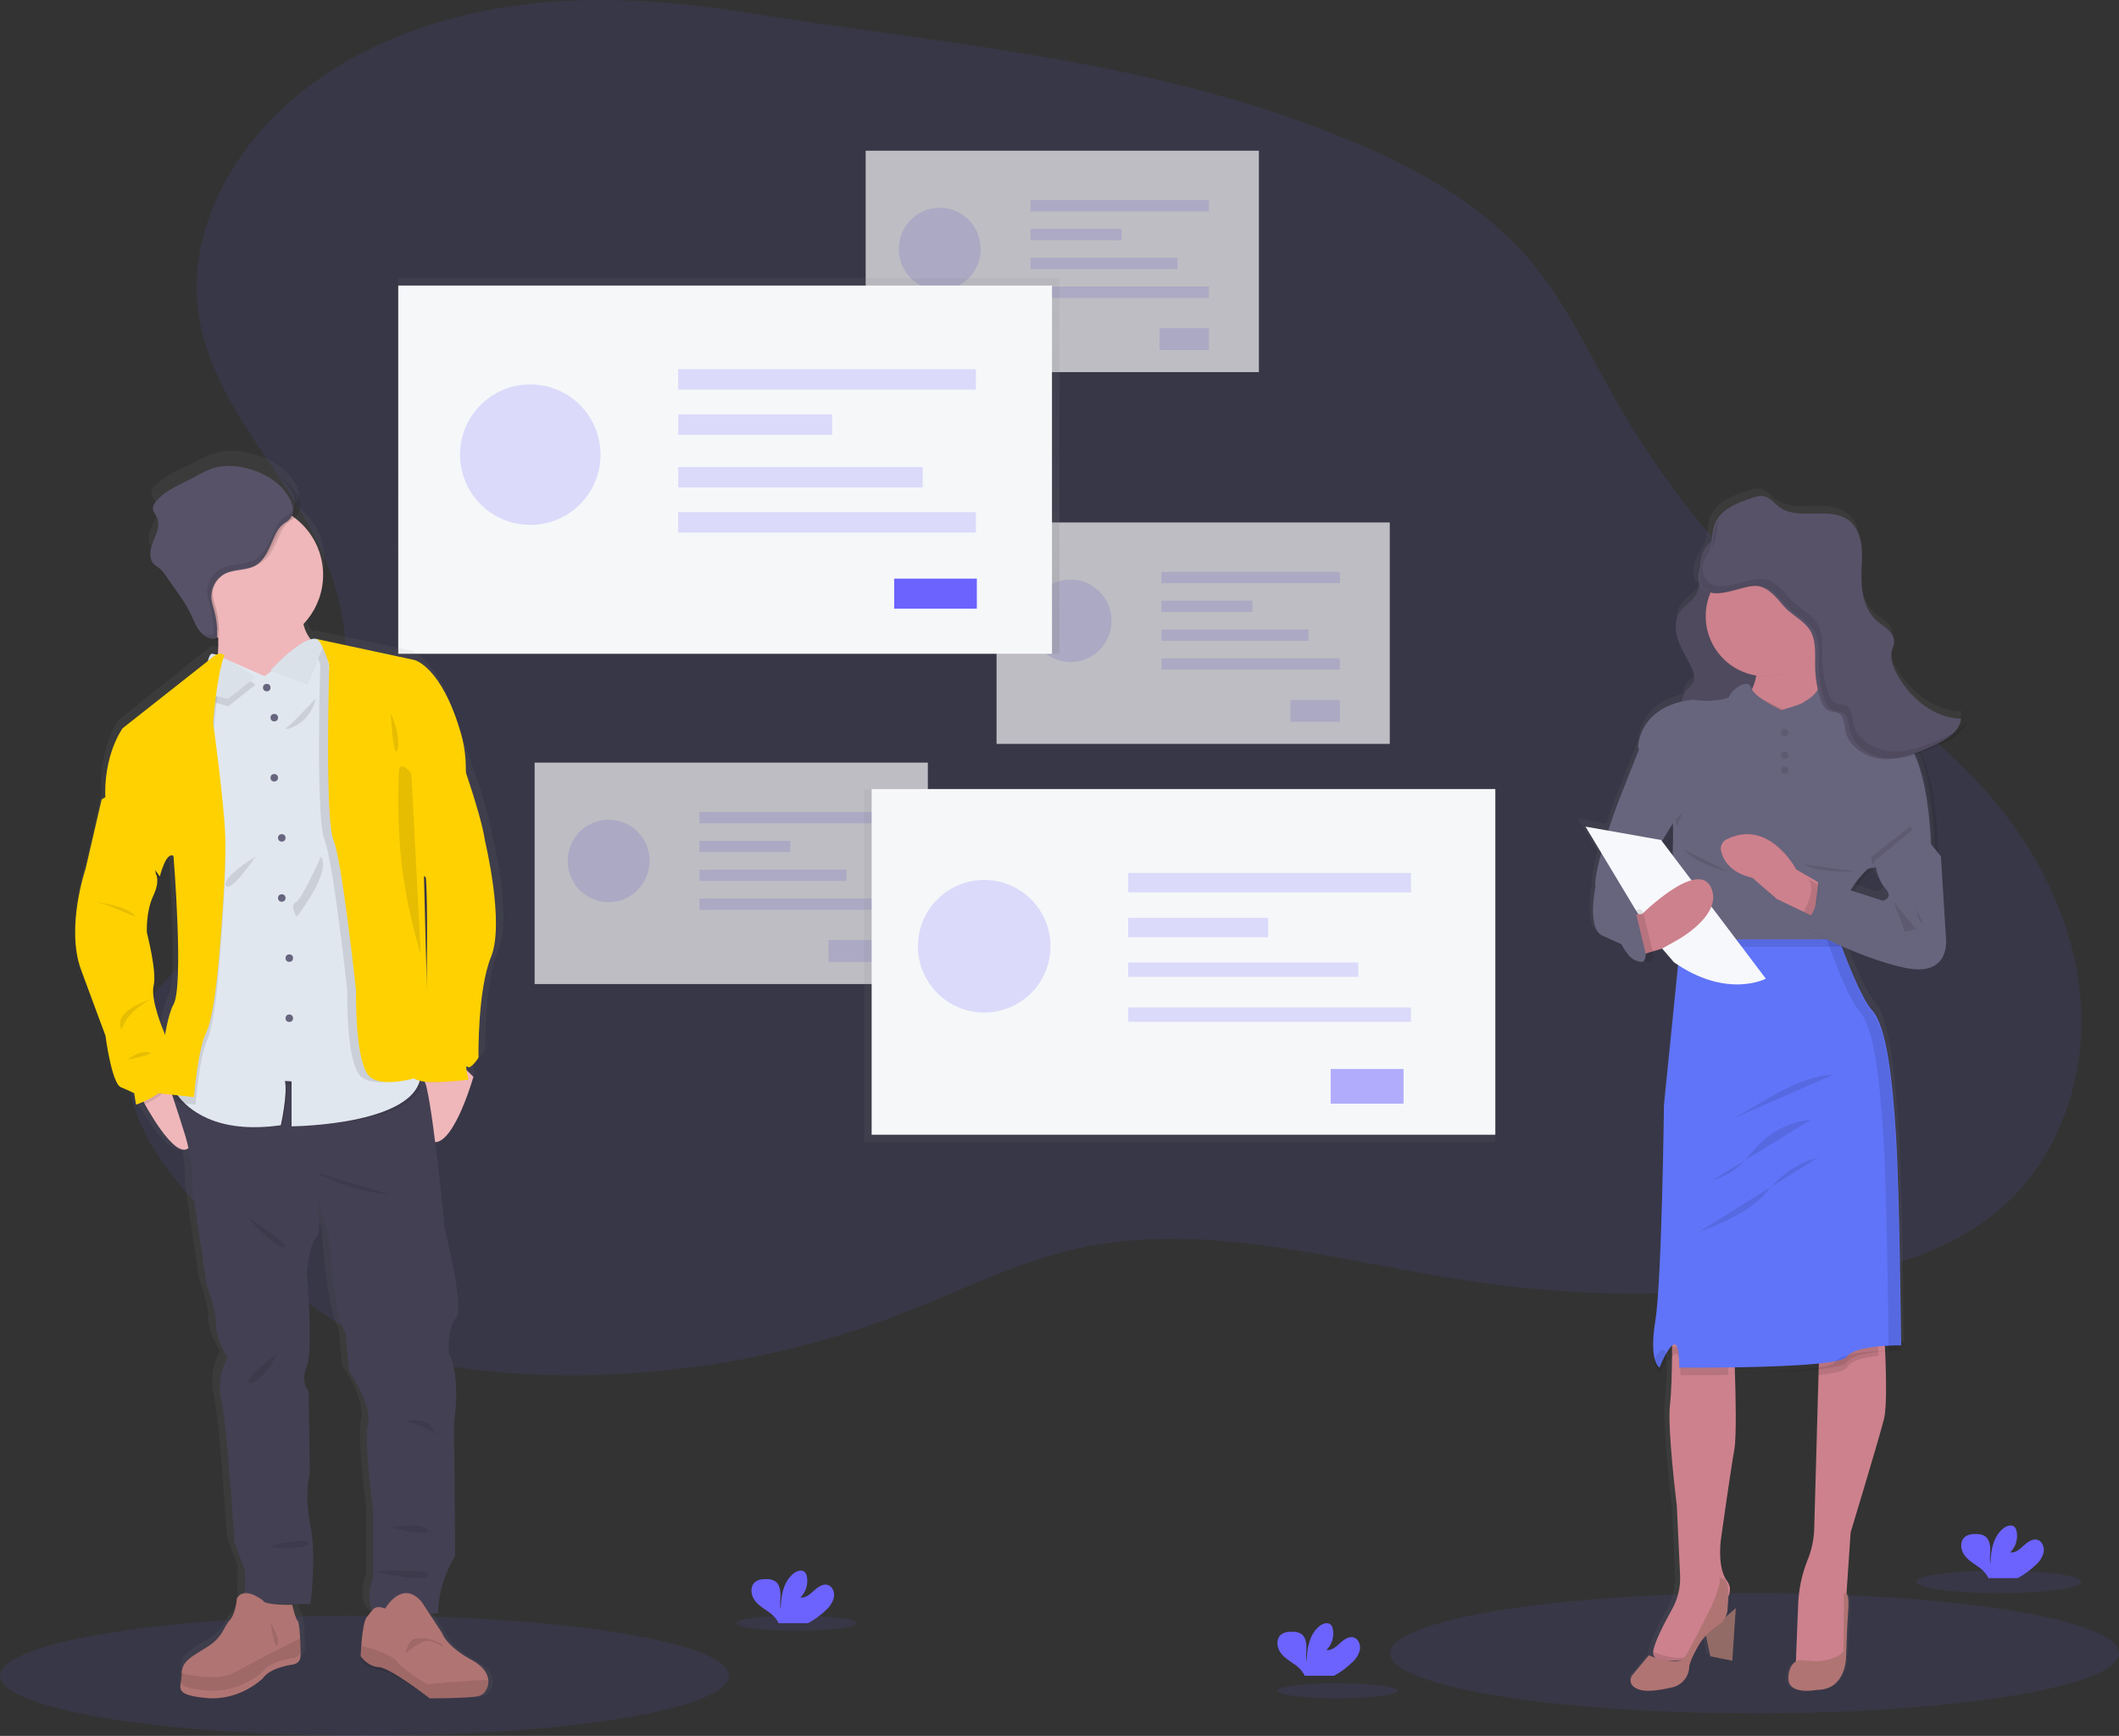 <svg fill="none" height="231" viewBox="0 0 282 231" width="282" xmlns="http://www.w3.org/2000/svg">
    <rect x="0" y="0" width="282" height="231" fill="#333333" stroke="none"/>
    <defs>
        <linearGradient gradientUnits="userSpaceOnUse" id="paint0_linear_6303_1077" x1="140.999"
            x2="140.999" y1="87" y2="37">
            <stop stop-color="#808080" stop-opacity="0.25" />
            <stop offset="0.54" stop-color="#808080" stop-opacity="0.12" />
            <stop offset="1" stop-color="#808080" stop-opacity="0.1" />
        </linearGradient>
        <linearGradient gradientUnits="userSpaceOnUse" id="paint1_linear_6303_1077" x1="55148.9"
            x2="55148.9" y1="26025" y2="18003.5">
            <stop stop-color="#808080" stop-opacity="0.25" />
            <stop offset="0.54" stop-color="#808080" stop-opacity="0.12" />
            <stop offset="1" stop-color="#808080" stop-opacity="0.1" />
        </linearGradient>
        <linearGradient gradientUnits="userSpaceOnUse" id="paint2_linear_6303_1077" x1="193.805"
            x2="193.805" y1="398.426" y2="398.246">
            <stop stop-color="#808080" stop-opacity="0.25" />
            <stop offset="0.54" stop-color="#808080" stop-opacity="0.12" />
            <stop offset="1" stop-color="#808080" stop-opacity="0.1" />
        </linearGradient>
        <linearGradient gradientUnits="userSpaceOnUse" id="paint3_linear_6303_1077" x1="30206"
            x2="30206" y1="141782" y2="41603.2">
            <stop stop-color="#808080" stop-opacity="0.25" />
            <stop offset="0.54" stop-color="#808080" stop-opacity="0.12" />
            <stop offset="1" stop-color="#808080" stop-opacity="0.1" />
        </linearGradient>
        <linearGradient gradientUnits="userSpaceOnUse" id="paint4_linear_6303_1077" x1="63185.3"
            x2="63185.3" y1="136055" y2="43012.2">
            <stop stop-color="#808080" stop-opacity="0.25" />
            <stop offset="0.54" stop-color="#808080" stop-opacity="0.12" />
            <stop offset="1" stop-color="#808080" stop-opacity="0.1" />
        </linearGradient>
    </defs>
    <ellipse cx="48.5" cy="223" fill="#6C63FF" opacity="0.1" rx="48.5" ry="8" />
    <ellipse cx="233.5" cy="220" fill="#6C63FF" opacity="0.1" rx="48.5" ry="8" />
    <path
        d="M75.176 0.122C62.501 0.802 49.694 4.515 39.805 12.495C31.128 19.501 24.87 30.515 26.397 41.582C28.199 54.645 39.824 64.148 44.136 76.61C46.911 84.621 46.478 93.461 44.662 101.748C43.494 107.088 41.698 112.433 38.245 116.665C32.026 124.279 20.803 127.953 17.748 137.304C14.425 147.472 22.798 157.445 30.665 164.677C36.944 170.448 43.522 176.191 51.435 179.354C57.221 181.669 63.501 182.501 69.725 182.832C86.914 183.736 104.098 180.983 120.149 174.755C127.84 171.763 135.279 167.97 143.328 166.166C160.48 162.321 178.129 167.865 195.512 170.462C210.414 172.681 225.558 172.726 240.472 170.594C249.857 169.252 259.553 166.829 266.621 160.497C273.785 154.069 277.367 144.119 276.97 134.478C276.573 124.837 272.518 115.555 266.544 107.986C258.829 98.209 248.187 91.254 238.929 82.922C229.502 74.434 221.483 64.495 215.172 53.48C211.535 47.126 208.441 40.383 203.729 34.789C196.38 26.07 185.722 20.885 175.073 16.88C150.506 7.653 125.024 5.774 99.409 1.697C91.405 0.418 83.285 -0.303 75.176 0.122Z"
        fill="#6C63FF" opacity="0.1" />
    <g opacity="0.7">
        <path d="M71.148 101.485H123.478V130.95H71.148V101.485Z" fill="#F6F7F9" />
        <g opacity="0.2">
            <ellipse cx="81" cy="114.565" fill="#6C63FF" rx="5.448" ry="5.489" />
        </g>
        <g opacity="0.2">
            <path d="M93.09 108.06H116.827V109.565H93.09V108.06Z" fill="#6C63FF" />
        </g>
        <g opacity="0.2">
            <path d="M93.09 111.895H105.184V113.4H93.09V111.895Z" fill="#6C63FF" />
        </g>
        <g opacity="0.2">
            <path d="M93.09 115.73H112.648V117.235H93.09V115.73Z" fill="#6C63FF" />
        </g>
        <g opacity="0.2">
            <path d="M93.09 119.566H116.827V121.071H93.09V119.566Z" fill="#6C63FF" />
        </g>
        <g opacity="0.2">
            <path d="M110.261 125.102H116.83V128.01H110.261V125.102Z" fill="#6C63FF" />
        </g>
        <path d="M115.205 20.055H167.535V49.52H115.205V20.055Z" fill="#F6F7F9" />
        <g opacity="0.2">
            <ellipse cx="125.06" cy="33.135" fill="#6C63FF" rx="5.448" ry="5.489" />
        </g>
        <g opacity="0.2">
            <rect fill="#6C63FF" height="1.505" width="23.737" x="137.15" y="26.629" />
        </g>
        <g opacity="0.2">
            <path d="M137.15 30.465H149.243V31.97H137.15V30.465Z" fill="#6C63FF" />
        </g>
        <g opacity="0.2">
            <path d="M137.15 34.3H156.708V35.805H137.15V34.3Z" fill="#6C63FF" />
        </g>
        <g opacity="0.2">
            <path d="M137.15 38.138H160.887V39.643H137.15V38.138Z" fill="#6C63FF" />
        </g>
        <g opacity="0.2">
            <path d="M154.319 43.672H160.887V46.579H154.319V43.672Z" fill="#6C63FF" />
        </g>
        <path d="M132.623 69.525H184.953V98.99H132.623V69.525Z" fill="#F6F7F9" />
        <g opacity="0.2">
            <ellipse cx="142.475" cy="82.607" fill="#6C63FF" rx="5.448" ry="5.489" />
        </g>
        <g opacity="0.2">
            <path d="M154.568 76.102H178.305V77.607H154.568V76.102Z" fill="#6C63FF" />
        </g>
        <g opacity="0.2">
            <path d="M154.568 79.937H166.661V81.442H154.568V79.937Z" fill="#6C63FF" />
        </g>
        <g opacity="0.2">
            <path d="M154.568 83.772H174.126V85.277H154.568V83.772Z" fill="#6C63FF" />
        </g>
        <g opacity="0.2">
            <path d="M154.568 87.608H178.305V89.113H154.568V87.608Z" fill="#6C63FF" />
        </g>
        <g opacity="0.2">
            <path d="M171.736 93.144H178.305V96.052H171.736V93.144Z" fill="#6C63FF" />
        </g>
    </g>
    <path d="M53 37H141V87H53V37Z" fill="url(#paint0_linear_6303_1077)" />
    <path d="M53 38H140V87H53V38Z" fill="#F6F7F9" />
    <g opacity="0.2">
        <circle cx="70.571" cy="60.503" fill="#6C63FF" r="9.347" />
    </g>
    <g opacity="0.2">
        <path d="M90.254 49.132H129.873V51.841H90.254V49.132Z" fill="#6C63FF" />
    </g>
    <g opacity="0.2">
        <path d="M90.258 55.144H110.742V57.853H90.258V55.144Z" fill="#6C63FF" />
    </g>
    <g opacity="0.2">
        <path d="M90.253 62.153H122.794V64.862H90.253V62.153Z" fill="#6C63FF" />
    </g>
    <g opacity="0.2">
        <path d="M90.254 68.162H129.873V70.871H90.254V68.162Z" fill="#6C63FF" />
    </g>
    <path d="M119 77H130V81H119V77Z" fill="#6C63FF" />
    <path d="M115 105H199V152H115V105Z" fill="url(#paint1_linear_6303_1077)" />
    <path d="M116 105H199V151H116V105Z" fill="#F6F7F9" />
    <g opacity="0.2">
        <circle cx="130.983" cy="125.921" fill="#6C63FF" r="8.82" />
    </g>
    <g opacity="0.2">
        <path d="M150.149 116.165H187.771V118.742H150.149V116.165Z" fill="#6C63FF" />
    </g>
    <g opacity="0.2">
        <path d="M150.145 122.141H168.77V124.718H150.145V122.141Z" fill="#6C63FF" />
    </g>
    <g opacity="0.2">
        <path d="M150.147 128.084H180.758V129.993H150.147V128.084Z" fill="#6C63FF" />
    </g>
    <g opacity="0.2">
        <path d="M150.149 134.064H187.771V135.973H150.149V134.064Z" fill="#6C63FF" />
    </g>
    <g opacity="0.5">
        <path d="M177.092 142.253H186.787V146.867H177.092V142.253Z" fill="#6C63FF" />
    </g>
    <g opacity="0.1">
        <path d="M22.215 79.23L22.4 79.27C22.346 79.233 22.279 79.219 22.215 79.23Z"
            fill="url(#paint2_linear_6303_1077)" />
    </g>
    <path clip-rule="evenodd"
        d="M65.469 110.868C64.86 106.787 61.144 97.264 61.144 97.264C61.078 96.989 61.006 96.698 60.924 96.417C58.285 87.371 54.636 86.57 54.636 86.57L41.561 83.79C41.669 83.857 41.763 83.945 41.837 84.048L41.63 84.081C41.03 83.375 40.634 82.519 40.483 81.606C40.459 81.471 40.436 81.331 40.42 81.188C42.321 79.34 43.329 76.763 43.186 74.119C43.042 71.475 41.76 69.022 39.67 67.391C39.535 67.284 39.394 67.182 39.251 67.08C39.869 66.428 39.888 65.518 39.428 64.605C38.397 62.468 36.158 61.117 33.854 60.46C32.095 59.956 30.187 59.794 28.445 60.344C27.682 60.585 26.972 60.953 26.262 61.321L26.262 61.321C26.047 61.433 25.831 61.545 25.614 61.653C25.256 61.832 24.891 62.002 24.526 62.173C23.115 62.833 21.694 63.497 20.652 64.627C20.346 64.959 20.068 65.383 20.156 65.82C20.202 66.041 20.334 66.226 20.466 66.413L20.466 66.413C20.53 66.503 20.595 66.594 20.649 66.689C21.022 67.339 20.925 68.156 20.674 68.862C20.575 69.144 20.454 69.419 20.334 69.693L20.334 69.693C20.153 70.108 19.972 70.522 19.864 70.953C19.685 71.668 19.756 72.532 20.302 73.049C20.567 73.256 20.843 73.449 21.129 73.626C21.429 73.879 21.691 74.173 21.909 74.498L23.458 76.586C24.182 77.511 24.827 78.495 25.388 79.526C25.496 79.738 25.596 79.955 25.698 80.172C25.957 80.727 26.216 81.284 26.587 81.771C26.739 81.972 26.912 82.156 27.103 82.321C27.084 82.314 27.066 82.307 27.047 82.3C27.015 82.289 26.983 82.277 26.951 82.263C27.412 82.712 28.038 82.951 28.682 82.926H28.759C28.878 82.924 28.991 82.878 29.076 82.797V83.072C29.104 84.076 29.101 85.143 29.03 86.144L28.908 86.084C28.542 85.9 28.101 85.946 27.781 86.202L15.737 95.829C15.737 95.829 13.121 99.404 13.485 105.565L11.376 114.813C11.376 114.813 8.738 122.66 10.767 128.263C12.796 133.866 13.973 137.064 13.973 137.064C13.973 137.064 14.783 143.429 16.002 143.941C17.22 144.452 17.747 144.744 17.747 144.744L17.989 146.265C17.989 146.265 18.069 146.411 18.213 146.664C19.1 148.201 22.383 153.631 24.294 153.053C24.532 154.527 24.637 156.019 24.605 157.512L26.491 170.164C26.491 170.164 27.808 173.605 27.728 175.407C27.648 177.208 29.269 179.772 29.269 179.772C28.285 181.568 27.997 183.661 28.459 185.655C29.231 189.019 30.204 204.549 30.204 204.549L31.623 208.311L31.582 212.712C31.465 213.427 31.165 214.1 30.711 214.665C30.406 214.996 30.209 215.343 30.001 215.71C29.587 216.442 29.13 217.25 27.679 218.15C27.346 218.356 27.031 218.543 26.737 218.718L26.736 218.718C25.104 219.686 24.095 220.285 24.095 221.811C24.093 222.06 24.071 222.308 24.029 222.554C24.016 222.636 24.003 222.716 23.99 222.794C23.793 223.959 23.684 224.605 27.475 224.966C32.222 225.414 35.386 222.323 35.386 222.323C35.386 222.323 36.084 221.06 39.372 220.551C39.372 220.551 40.494 220.491 40.558 219.498C40.58 219.157 40.574 218.502 40.544 217.781C40.492 216.406 40.359 214.805 40.186 214.726C39.968 214.629 39.582 213.246 39.45 212.745H40.365C40.365 212.745 41.217 206.38 40.365 202.255C39.513 198.129 40.285 195.211 40.285 195.211L40.122 184.324C40.122 184.324 38.973 183.161 39.874 181.043C40.776 178.925 39.874 168.434 39.874 168.434C39.874 168.434 40.202 164.672 41.134 163.791C42.066 162.911 41.181 158.277 41.134 158.034L42.788 163.591C42.788 163.591 43.518 174.639 45.062 176.642L45.509 181.642C45.509 181.642 48.673 186.247 48.064 188.73C47.455 191.214 48.715 200.178 48.715 200.178V209.346C48.715 209.346 47.292 213.029 49.282 214.349L50.14 214.316C49.987 214.46 49.857 214.633 49.721 214.814L49.72 214.814C49.596 214.979 49.468 215.15 49.313 215.311C48.932 215.702 48.717 217.187 48.596 218.464C48.494 219.545 48.461 220.474 48.461 220.474C48.461 220.474 49.313 221.825 50.895 221.915C52.477 222.006 57.712 226 57.712 226C57.712 226 62.889 226 64.226 225.725L64.306 225.706C64.735 225.569 65.096 225.274 65.315 224.881C65.585 224.425 65.672 223.885 65.56 223.368C65.392 222.578 64.766 221.717 63.374 220.978C59.904 219.148 59.388 217.438 59.388 217.438L57.114 214.038H57.439C57.439 214.038 57.238 210.435 59.711 206.391L59.551 188.579C59.551 188.579 60.562 182.454 58.82 179.131C58.82 179.131 58.677 175.608 59.843 174.527C61.009 173.446 58.291 162.518 58.291 162.518C58.291 162.518 57.74 156.654 57.067 151.301C59.804 153.892 62.647 144.56 63.132 142.901H63.203C63.203 142.901 63.19 142.857 63.17 142.78C63.151 142.703 63.203 142.662 63.203 142.662C63.203 142.66 63.198 142.64 63.188 142.603C63.097 142.261 62.639 140.545 63.041 140.94C63.484 141.377 64.584 139.741 64.584 139.741C64.584 139.741 64.422 130.813 66.329 126.313C68.237 121.813 65.469 110.868 65.469 110.868ZM57.312 116.548L57.326 116.524C57.602 121.975 57.271 133.607 57.271 133.607C57.271 133.607 56.896 135.098 56.494 136.853L56.204 125.801L55.929 115.393L57.312 116.548ZM22.378 132.485C23.756 130.004 22.378 112.791 22.378 112.791C21.405 112.15 20.592 115.511 20.592 115.511C20.592 115.511 21.239 116.392 20.266 118.454C19.343 120.413 19.405 122.931 19.414 123.283C19.414 123.301 19.415 123.314 19.415 123.32C19.415 123.338 19.444 123.465 19.494 123.676C19.775 124.876 20.688 128.768 20.308 130.405C19.963 131.891 20.928 134.694 21.383 135.887C21.656 134.449 21.984 133.192 22.378 132.485Z"
        fill="url(#paint3_linear_6303_1077)" fill-rule="evenodd" />
    <path
        d="M25.796 151.282C24.678 156.389 20.221 148.664 19.206 146.812L19 146.428L19.483 144.08L22.038 143C22.442 143.219 22.824 143.478 23.18 143.773C24.586 144.903 26.66 147.326 25.796 151.282Z"
        fill="#EFB7B9" />
    <path
        d="M63 143.301L62.969 143.415C62.969 143.449 62.944 143.489 62.93 143.539C62.454 145.128 59.623 154.045 56.89 151.568C53.9 148.85 55.353 142.609 55.353 142.609H55.381L61.673 142L62.919 143.213V143.213L63 143.301Z"
        fill="#EFB7B9" />
    <path
        d="M60.416 189.334L60.575 207.068C58.115 211.096 58.313 214.683 58.313 214.683L50.204 215C48.224 213.687 49.645 210.02 49.645 210.02V200.891C49.645 200.891 48.378 191.968 48.982 189.485C49.586 187.002 46.437 182.431 46.437 182.431L45.995 177.451C44.457 175.459 43.73 164.456 43.73 164.456L42.078 158.938C42.12 159.178 42.978 163.816 42.078 164.669C41.177 165.521 40.825 169.293 40.825 169.293C40.825 169.293 41.714 179.735 40.825 181.846C39.936 183.956 41.065 185.157 41.065 185.157L41.23 195.996C41.23 195.996 40.461 198.907 41.309 203.012C42.156 207.118 41.309 213.455 41.309 213.455H32.584L32.623 209.041L31.211 205.294C31.211 205.294 30.241 189.83 29.475 186.484C29.014 184.499 29.3 182.416 30.28 180.624C30.28 180.624 28.666 178.072 28.747 176.278C28.829 174.485 27.514 171.058 27.514 171.058L25.635 158.464C25.688 156.041 25.375 153.623 24.707 151.291C23.613 147.704 22 143 22 143L23.823 143.16L33.029 143.968C33.029 143.968 55.399 142.484 56.409 143.717C56.621 144.12 56.765 144.554 56.834 145.003C57.838 149.459 59.166 163.408 59.166 163.408C59.166 163.408 61.873 174.289 60.71 175.365C59.546 176.441 59.692 179.948 59.692 179.948C61.425 183.236 60.416 189.334 60.416 189.334Z"
        fill="#444053" />
    <path
        d="M39.988 220.467C39.925 221.46 38.846 221.522 38.846 221.522C35.688 222.032 35.019 223.298 35.019 223.298C35.019 223.298 31.978 226.394 27.422 225.958C23.539 225.575 23.914 224.847 24.113 223.543C24.153 223.297 24.174 223.048 24.175 222.799C24.175 220.994 25.525 220.48 27.627 219.128C29.73 217.776 29.673 216.63 30.55 215.639C31.427 214.648 31.516 212.724 31.516 212.724C32.509 210.947 35.025 213.001 35.025 213.001C35.141 213.631 38.884 213.556 38.884 213.556C38.884 213.556 39.38 215.603 39.634 215.722C39.801 215.802 39.928 217.407 39.98 218.776C40.004 219.47 40.007 220.128 39.988 220.467Z"
        fill="#B07473" />
    <path
        d="M39.988 219.665C39.926 220.623 38.846 220.682 38.846 220.682C35.689 221.175 35.02 222.395 35.02 222.395C35.02 222.395 31.978 225.38 27.422 224.959C23.539 224.59 23.914 223.889 24.113 222.631C25.849 223.059 29.168 223.653 31.106 222.609C33.805 221.159 35.729 220.144 35.729 220.144L39.974 218C40.004 218.704 40.007 219.338 39.988 219.665Z"
        fill="black" opacity="0.1" />
    <path
        d="M64.712 224.857C64.498 225.258 64.139 225.56 63.709 225.7C63.684 225.709 63.658 225.715 63.631 225.719C62.303 226 57.173 226 57.173 226C57.173 226 51.974 221.941 50.414 221.848C48.855 221.756 48 220.388 48 220.388C48 220.388 48.031 219.445 48.131 218.35C48.253 217.056 48.468 215.543 48.844 215.156C49.54 214.426 49.679 213.424 51.258 214.061C51.258 214.061 53.486 210.1 56.115 213.16L58.833 217.317C58.833 217.317 59.346 219.049 62.788 220.905C64.166 221.649 64.787 222.525 64.951 223.325C65.064 223.848 64.979 224.395 64.712 224.857Z"
        fill="#B07473" />
    <path
        d="M64.711 224.954C64.405 225.193 64.062 225.45 63.709 225.725C63.683 225.734 63.657 225.74 63.63 225.743C62.302 226 57.173 226 57.173 226C57.173 226 51.974 222.286 50.414 222.201C48.855 222.116 48 220.865 48 220.865C48 220.865 48.031 220.002 48.131 219C49.727 219.442 52.149 220.22 52.798 221.055C53.792 222.339 56.814 224.114 56.814 224.114C56.814 224.114 62.447 223.616 64.951 223.547C65.065 224.027 64.979 224.53 64.711 224.954Z"
        fill="black" opacity="0.1" />
    <path
        d="M43 86.283L35.59 94C35.59 94 26.616 93.348 28.184 90.734C28.981 89.406 29.107 86.625 29.037 84.198C28.97 81.861 28.726 79.872 28.726 79.872C28.726 79.872 41.313 73.697 40.349 79.456C40.144 80.541 40.132 81.653 40.312 82.743C40.86 85.653 43 86.283 43 86.283Z"
        fill="#EFB7B9" />
    <path
        d="M40.946 79.324C40.735 80.352 40.723 81.404 40.909 82.436C39.122 84.079 36.683 85.003 34.139 85C32.379 85 30.497 83.704 29.083 82.939C29.014 80.727 29 79.718 29 79.718C29 79.718 41.937 73.874 40.946 79.324Z"
        fill="black" opacity="0.1" />
    <path
        d="M43 76.496C43.002 80.929 39.937 84.773 35.616 85.76C31.294 86.748 26.865 84.615 24.942 80.621C23.018 76.628 24.112 71.835 27.578 69.072C31.044 66.308 35.961 66.31 39.425 69.074C41.684 70.876 42.999 73.608 43 76.496Z"
        fill="#EFB7B9" />
    <path
        d="M56 144.713C53.706 149.787 38.949 149.892 38.949 149.892V144.362L38.055 144.308C38.441 145.891 37.503 149.754 37.503 149.754C25.84 151.293 23 145.114 23 145.114L23.403 143L32.49 143.752C32.49 143.752 54.573 142.372 55.569 143.518C55.783 143.892 55.928 144.296 56 144.713V144.713Z"
        fill="black" opacity="0.1" />
    <path
        d="M38.803 149.887V143.903L37.917 143.847C38.3 145.559 37.37 149.737 37.37 149.737C28.675 150.98 24.925 147.517 23.604 145.714C23.368 145.404 23.166 145.07 23 144.716L26.526 124.578L27.346 94.942L28.618 89.744L28.913 87.247V87.219L28.943 87.233L29.84 87.624L35.223 89.982L41.368 85.302L41.459 85.233L41.762 85L42.268 85.413L43.524 86.434L47.555 112.827C47.555 112.827 54.546 133.15 55.842 141.353C55.894 141.681 55.938 141.986 55.971 142.272C56.821 149.748 38.803 149.887 38.803 149.887Z"
        fill="#E1E7EF" />
    <circle cx="35.5" cy="91.5" fill="#67647E" r="0.5" />
    <circle cx="36.5" cy="95.5" fill="#67647E" r="0.5" />
    <circle cx="36.5" cy="103.5" fill="#67647E" r="0.5" />
    <circle cx="37.5" cy="111.5" fill="#67647E" r="0.5" />
    <circle cx="37.5" cy="119.5" fill="#67647E" r="0.5" />
    <circle cx="38.5" cy="127.5" fill="#67647E" r="0.5" />
    <circle cx="38.5" cy="135.5" fill="#67647E" r="0.5" />
    <path
        d="M29.182 128.465C29.182 128.465 28.609 136.196 27.559 138.443C26.509 140.69 26.033 147 26.033 147L23.598 146.722C23.364 146.411 23.164 146.076 23 145.721L26.488 125.534L27.299 95.826L28.557 90.614L28.849 88.111C28.859 88.104 28.87 88.099 28.882 88.097C29.159 87.963 29.481 87.968 29.753 88.111L29.872 88.172C29.837 88.275 29.802 88.381 29.769 88.489C28.817 91.562 28.46 97.23 28.46 97.23C28.46 97.23 29.829 107.594 29.983 112.416C30.137 117.239 29.182 128.465 29.182 128.465Z"
        fill="black" opacity="0.1" />
    <path
        d="M23 143.811C22.976 143.876 22.948 143.938 22.916 143.999C22.053 145.657 19.863 146.712 19.197 147L19 146.597L19.462 144.133L21.908 143C22.294 143.23 22.66 143.501 23 143.811V143.811Z"
        fill="black" opacity="0.1" />
    <path
        d="M15.874 105L13.533 106.367L11.393 115.598C11.393 115.598 8.721 123.432 10.778 129.025C12.836 134.618 14.034 137.808 14.034 137.808C14.034 137.808 14.856 144.17 16.088 144.682C17.32 145.194 17.858 145.481 17.858 145.481L18.102 147C18.102 147 21.449 145.893 22.633 143.957C23.816 142.021 21.762 137.177 21.762 137.177C21.762 137.177 19.995 133.061 20.447 131.144C20.9 129.227 19.542 124.189 19.542 124.071C19.542 123.952 19.42 121.271 20.396 119.213C21.372 117.155 20.726 116.278 20.726 116.278L20.109 110.402L15.874 105Z"
        fill="#FFD101" />
    <path
        d="M56 142.9C56 142.9 49.895 145.179 47.953 143.177C46.01 141.175 46.215 131.84 46.215 131.84C46.215 131.84 44.356 114.583 43.18 111.749C42.005 108.915 42.621 88.459 42.621 88.459C42.621 88.459 41.826 85.819 41.145 85.119C41.103 85.073 41.054 85.033 41 85L41.238 85.05L42.078 85.23L43.362 86.247L47.488 112.554C47.488 112.554 54.642 132.811 55.969 140.987L56 142.9Z"
        fill="black" opacity="0.1" />
    <path
        d="M62 143.666H61.936C61.234 143.767 55.023 144.607 55 143.162C55 142.994 55.009 142.826 55.026 142.66L60.779 142L61.918 143.314V143.314C61.939 143.4 61.956 143.474 61.972 143.531L62 143.666Z"
        fill="black" opacity="0.1" />
    <path
        d="M56.111 96L60.402 98.302C60.402 98.302 63.961 107.818 64.545 111.901C64.545 111.901 67.186 122.833 65.352 127.328C63.517 131.823 63.681 140.75 63.681 140.75C63.681 140.75 62.632 142.389 62.204 141.949C61.777 141.509 62.36 143.669 62.36 143.669C62.36 143.669 55.035 144.672 55.001 143.187C54.966 141.702 56.682 134.623 56.682 134.623C56.682 134.623 57.147 117.778 56.485 115.138C55.824 112.499 56.111 96 56.111 96Z"
        fill="#FFD101" />
    <path
        d="M42.721 114C42.721 114 40.141 119.735 39.325 120.114C38.508 120.492 39.491 122 39.491 122C39.491 122 44.172 116.038 42.721 114Z"
        fill="black" opacity="0.1" />
    <path
        d="M42 93.004C42.028 92.872 38.939 96.322 38.115 96.836C37.292 97.35 41.119 96.808 42 93.004Z"
        fill="black" opacity="0.1" />
    <path d="M34 114C34 114 29.458 116.757 30.054 117.844C30.649 118.93 34 114 34 114Z"
        fill="black" opacity="0.1" />
    <path d="M42 156C42 156 45.907 158.396 52 159L42 156Z" fill="black" opacity="0.1" />
    <path d="M33 162C33 162 36.276 165.893 37.77 165.998C39.264 166.103 33 162 33 162Z"
        fill="black" opacity="0.1" />
    <path d="M37 180C36.852 180.076 35.121 183.882 33.354 183.998C31.588 184.114 37 180 37 180Z"
        fill="black" opacity="0.1" />
    <path d="M54 189.125C54 189.125 57.273 188.276 58 191C58 191 57.781 190.148 54 189.125Z"
        fill="black" opacity="0.1" />
    <path
        d="M52 203.284C52 203.284 56.05 202.48 56.912 203.578C57.774 204.676 52 203.284 52 203.284Z"
        fill="black" opacity="0.1" />
    <path
        d="M40.328 205C40.328 205.022 35.827 205.491 36.005 205.802C36.184 206.114 40.804 206.069 40.968 205.579C41.032 205.456 40.999 205.323 40.878 205.214C40.757 205.104 40.558 205.027 40.328 205V205Z"
        fill="black" opacity="0.1" />
    <path
        d="M50 209.177C50 209.177 57.447 208.563 56.979 209.622C56.511 210.681 50 209.177 50 209.177Z"
        fill="black" opacity="0.1" />
    <path d="M13 120C13.039 120.104 17.408 120.666 18 122C18 122 13.705 120.104 13.039 120.104"
        fill="black" opacity="0.1" />
    <path d="M20 133C20 133 15.713 134.325 16.015 136.333C16.318 138.342 15.582 135.396 20 133Z"
        fill="black" opacity="0.1" />
    <path d="M17 141C17 141 18.4 139.808 19.732 140.027C21.064 140.246 17 141 17 141Z"
        fill="black" opacity="0.1" />
    <path
        d="M38.989 68.97C38.851 69.099 38.697 69.211 38.53 69.303C37.393 69.943 37.089 70.916 36.544 72.064C36.046 73.104 35.496 74.214 34.486 74.794C33.187 75.555 31.472 75.275 30.12 75.942C28.894 76.566 28.179 77.85 28.311 79.189C28.399 79.694 28.528 80.191 28.698 80.675C29.003 81.724 29.142 82.811 29.11 83.901C29.114 83.934 29.114 83.967 29.11 84C25.949 82.467 23.965 79.316 24 75.883C24.035 72.45 26.083 69.338 29.275 67.866C32.466 66.394 36.242 66.822 39 68.967L38.989 68.97Z"
        fill="black" opacity="0.1" />
    <path
        d="M38.685 66.631C37.705 64.487 35.576 63.133 33.385 62.46C31.713 61.957 29.899 61.793 28.24 62.346C27.294 62.66 26.431 63.18 25.547 63.658C23.894 64.529 22.074 65.215 20.832 66.645C20.544 66.975 20.276 67.404 20.362 67.843C20.426 68.171 20.672 68.421 20.829 68.713C21.185 69.364 21.097 70.184 20.854 70.893C20.61 71.602 20.255 72.264 20.084 72.993C19.913 73.721 19.98 74.575 20.498 75.094C20.749 75.301 21.009 75.494 21.278 75.673C21.561 75.929 21.81 76.224 22.018 76.549L23.49 78.642C24.183 79.572 24.799 80.559 25.333 81.595C25.702 82.354 25.985 83.166 26.474 83.845C26.963 84.523 27.73 85.068 28.542 84.993C28.669 84.998 28.791 84.937 28.868 84.832C28.9 84.766 28.914 84.692 28.91 84.618C28.944 83.491 28.809 82.365 28.512 81.281C28.348 80.78 28.223 80.266 28.138 79.743C28.011 78.359 28.702 77.031 29.886 76.385C31.195 75.698 32.851 75.987 34.106 75.2C35.081 74.586 35.613 73.448 36.094 72.372C36.628 71.196 36.914 70.179 38.012 69.517C39.11 68.855 39.227 67.757 38.685 66.631Z"
        fill="#585268" />
    <path d="M36 216C36 216 37.272 217.805 36.947 218.827C36.621 219.849 36 216 36 216Z"
        fill="black" opacity="0.1" />
    <path
        d="M54 220C54 220 54.285 218.044 55.434 218.026C56.583 218.008 56.638 217.92 57.514 218.219C58.391 218.517 59.211 218.984 58.951 219.056C58.691 219.127 57.436 217.934 56.174 218.542C55.372 218.929 54.639 219.421 54 220Z"
        fill="black" opacity="0.1" />
    <path
        d="M30.388 94L34 91.114C34 91.114 28.697 87.546 28.065 88.049C27.434 88.551 27 93.053 27 93.053L30.388 94Z"
        fill="black" opacity="0.1" />
    <path
        d="M30.373 93L34 90.078C34 90.078 28.697 86.554 28.065 87.047C27.434 87.541 27 92.244 27 92.244L30.373 93Z"
        fill="#E1E7EF" />
    <path
        d="M30.373 93L34 90.078C34 90.078 28.697 86.554 28.065 87.047C27.434 87.541 27 92.244 27 92.244L30.373 93Z"
        fill="black" opacity="0.03" />
    <path
        d="M29.861 87.173L29.738 87.112C29.367 86.928 28.918 86.974 28.594 87.229L16.326 96.903C16.326 96.903 13.659 100.487 14.037 106.674L21.27 116.637C21.27 116.637 22.096 113.261 23.089 113.903C23.089 113.903 24.494 131.177 23.089 133.668C21.684 136.159 21.064 145.477 21.064 145.477L25.816 146C25.816 146 26.311 139.694 27.427 137.444C28.542 135.195 29.143 127.464 29.143 127.464C29.143 127.464 30.147 116.233 29.982 111.409C29.816 106.585 28.371 96.227 28.371 96.227C28.371 96.227 28.774 90.154 29.861 87.173Z"
        fill="#FFD101" />
    <path d="M40.887 91L36 89.185C36 89.185 42.226 82.356 43 86.145L40.887 91Z" fill="black"
        opacity="0.1" />
    <path d="M40.887 91L36 89.188C36 89.188 42.226 82.356 43 86.144L40.887 91Z"
        fill="#E1E7EF" />
    <path d="M40.887 91L36 89.188C36 89.188 42.226 82.356 43 86.144L40.887 91Z" fill="black"
        opacity="0.03" />
    <path d="M41 85.008C41.127 84.985 41.258 85.012 41.365 85.083L41 85.008Z" fill="black"
        opacity="0.1" />
    <path
        d="M42 85.005L55.137 87.823C55.137 87.823 58.749 88.621 61.358 97.639C63.967 106.657 57.785 117.711 57.785 117.711L56.42 116.559L57.104 142.902C57.104 142.902 51.041 145.176 49.116 143.179C47.19 141.181 47.388 131.851 47.388 131.851C47.388 131.851 45.543 114.603 44.376 111.763C43.209 108.923 43.82 88.492 43.82 88.492C43.82 88.492 42.733 84.847 42 85.005Z"
        fill="#FFD101" />
    <path
        d="M53.182 102.12C52.986 102.29 52.761 110.177 53.606 116.18C54.124 119.836 54.924 123.452 56 127L54.746 102.943C54.746 102.943 53.773 101.598 53.182 102.12Z"
        fill="black" opacity="0.1" />
    <path d="M52 95C52.258 95.196 53.382 98.467 52.866 99.808C52.351 101.15 52 95 52 95Z"
        fill="black" opacity="0.1" />
    <path
        d="M39.664 66.11C38.999 64.803 37.962 63.721 36.682 63C37.633 63.675 38.401 64.574 38.918 65.616C39.492 66.774 39.331 67.934 38.192 68.592C37.053 69.249 36.697 70.307 36.134 71.528C35.618 72.634 35.044 73.815 33.996 74.432C32.648 75.244 30.871 74.947 29.465 75.65C28.193 76.316 27.451 77.681 27.588 79.106C27.678 79.643 27.812 80.172 27.99 80.687C28.308 81.802 28.452 82.959 28.415 84.118C28.42 84.194 28.405 84.269 28.372 84.338C28.289 84.446 28.158 84.508 28.022 84.504C27.67 84.531 27.318 84.466 27 84.315C27.469 84.777 28.109 85.024 28.768 84.998C28.904 85.003 29.035 84.941 29.118 84.832C29.151 84.764 29.167 84.688 29.164 84.612C29.198 83.454 29.054 82.297 28.736 81.182C28.559 80.667 28.424 80.138 28.334 79.601C28.198 78.177 28.94 76.812 30.211 76.147C31.617 75.441 33.394 75.739 34.742 74.93C35.79 74.298 36.364 73.129 36.88 72.022C37.454 70.813 37.758 69.767 38.938 69.086C40.117 68.406 40.244 67.268 39.664 66.11Z"
        fill="black" opacity="0.1" />
    <ellipse cx="266" cy="210.5" fill="#6C63FF" opacity="0.1" rx="11" ry="1.5" />
    <ellipse cx="178" cy="225" fill="#6C63FF" opacity="0.1" rx="8" ry="1" />
    <ellipse cx="106" cy="216" fill="#6C63FF" opacity="0.1" rx="8" ry="1" />
    <path
        d="M109.942 214.243C110.433 213.82 110.79 213.248 110.966 212.605C111.099 211.957 110.837 211.176 110.249 210.938C109.592 210.672 108.888 211.156 108.356 211.643C107.824 212.129 107.212 212.687 106.517 212.582C107.246 211.882 107.574 210.828 107.383 209.806C107.352 209.599 107.269 209.403 107.143 209.241C106.776 208.827 106.113 209.006 105.677 209.331C104.287 210.364 103.899 212.364 103.891 214.161C103.752 213.513 103.87 212.837 103.865 212.18C103.859 211.524 103.691 210.766 103.159 210.42C102.832 210.229 102.463 210.131 102.089 210.137C101.467 210.112 100.769 210.18 100.344 210.664C99.809 211.264 99.951 212.271 100.41 212.927C100.87 213.584 101.573 214.005 102.22 214.461C102.738 214.787 103.179 215.233 103.512 215.765C103.552 215.84 103.584 215.918 103.608 216H107.528C108.403 215.531 109.214 214.94 109.942 214.243V214.243Z"
        fill="#6C63FF" />
    <path
        d="M270.931 208.243C271.425 207.821 271.786 207.249 271.966 206.605C272.099 205.957 271.837 205.19 271.249 204.938C270.592 204.672 269.889 205.156 269.357 205.643C268.825 206.129 268.213 206.687 267.515 206.582C268.246 205.883 268.575 204.829 268.381 203.806C268.352 203.598 268.269 203.402 268.141 203.241C267.777 202.827 267.114 203.006 266.679 203.331C265.289 204.364 264.901 206.364 264.893 208.161C264.751 207.513 264.872 206.837 264.866 206.18C264.861 205.524 264.69 204.766 264.161 204.42C263.834 204.229 263.465 204.131 263.091 204.137C262.466 204.112 261.771 204.18 261.343 204.664C260.809 205.264 260.95 206.271 261.413 206.927C261.875 207.584 262.576 208.005 263.222 208.461C263.74 208.787 264.181 209.233 264.513 209.765C264.552 209.84 264.585 209.919 264.61 210H268.526C269.398 209.53 270.207 208.94 270.931 208.243V208.243Z"
        fill="#6C63FF" />
    <path
        d="M179.94 221.228C180.431 220.806 180.789 220.236 180.967 219.595C181.098 218.946 180.836 218.184 180.25 217.933C179.593 217.667 178.89 218.147 178.358 218.635C177.826 219.123 177.214 219.674 176.516 219.572C177.246 218.874 177.575 217.823 177.382 216.804C177.352 216.597 177.269 216.401 177.141 216.24C176.775 215.828 176.115 216.006 175.677 216.33C174.286 217.363 173.899 219.355 173.891 221.149C173.752 220.503 173.869 219.829 173.867 219.174C173.864 218.52 173.69 217.763 173.161 217.419C172.834 217.229 172.465 217.132 172.092 217.137C171.466 217.114 170.771 217.179 170.343 217.662C169.809 218.263 169.95 219.267 170.413 219.919C170.875 220.571 171.576 220.991 172.22 221.448C172.744 221.778 173.191 222.229 173.525 222.769C173.563 222.843 173.595 222.92 173.621 223H177.534C178.408 222.527 179.218 221.931 179.94 221.228V221.228Z"
        fill="#6C63FF" />
    <path clip-rule="evenodd"
        d="M260.981 94.655C257.376 94.583 254.195 92.024 252.392 88.921C251.92 88.18 251.623 87.34 251.524 86.466C251.537 86.267 251.57 86.07 251.623 85.878C251.739 85.587 251.831 85.287 251.898 84.981C251.913 84.858 251.913 84.734 251.898 84.612V84.596C251.986 83.93 251.596 83.289 251.107 82.829C250.845 82.584 250.553 82.374 250.261 82.165L250.261 82.165C250.007 81.982 249.753 81.8 249.519 81.594C247.969 80.232 247.499 78.047 247.469 75.967V75.857C247.476 75.495 247.492 75.132 247.507 74.769V74.769V74.769C247.531 74.24 247.554 73.711 247.549 73.183C247.561 72.677 247.539 72.17 247.483 71.667C247.334 70.407 246.856 69.124 245.867 68.321C244.56 67.26 242.802 67.296 241.038 67.332C239.321 67.368 237.598 67.403 236.282 66.425C236.079 66.276 235.889 66.103 235.699 65.931C235.279 65.55 234.862 65.171 234.32 65.05C233.724 64.907 233.106 65.099 232.526 65.292C230.559 65.941 228.366 66.797 227.597 68.712C227.37 69.28 227.293 69.884 227.217 70.487C227.145 71.053 227.073 71.619 226.877 72.154C226.706 72.616 226.452 73.037 226.197 73.46L226.197 73.46C226.043 73.715 225.89 73.969 225.754 74.234C225.455 74.762 225.309 75.363 225.333 75.97C225.303 76.284 225.347 76.601 225.462 76.894C225.598 77.245 225.817 77.558 226.1 77.805C225.996 78.023 225.867 78.228 225.715 78.416C225.451 78.74 225.113 79.015 224.776 79.289L224.776 79.289C224.471 79.537 224.166 79.784 223.918 80.067C222.951 81.189 222.987 82.716 223.465 84.037C223.745 84.81 224.155 85.543 224.564 86.275C224.854 86.794 225.144 87.312 225.388 87.845C225.644 88.395 225.85 89.028 225.583 89.584C225.455 89.853 225.228 90.077 225.001 90.301L225.001 90.301C224.903 90.397 224.805 90.493 224.715 90.594C224.276 91.087 224.002 91.704 223.929 92.36C218.042 93.706 218.039 98.441 218.039 98.441L214.863 106.458C214.863 106.458 214.355 107.806 213.764 109.587L210 108.912L212.599 113.298C212.102 115.084 211.753 116.74 211.868 117.571C211.868 117.571 210.701 123.074 212.778 124.034L217.366 126.1C217.564 126.221 217.777 126.313 218 126.376L218.187 126.458C218.322 126.525 218.481 126.525 218.616 126.458H218.641H218.69C218.783 126.468 218.878 126.454 218.965 126.42C219.068 126.366 219.149 126.277 219.193 126.169C219.194 126.161 219.194 126.153 219.193 126.144L220.567 125.746L221.731 127.121C222.256 127.49 222.77 127.812 223.273 128.101L221.481 146.04C221.481 146.04 221.19 169.883 220.314 175.312C219.987 177.323 219.984 178.693 220.108 179.626L220.075 179.687C220.292 181.219 220.855 181.522 220.855 181.522V181.5L220.888 181.522C221.153 180.826 221.468 180.15 221.83 179.5V179.89C221.814 181.915 221.751 184.747 221.556 186.587C221.198 189.718 222.465 200.091 222.465 200.091L222.902 209.528C222.973 211.129 222.602 212.719 221.83 214.123C220.795 216.008 219.446 218.658 219.358 219.832C219.354 219.896 219.354 219.961 219.358 220.025L217.061 222.702C217.061 222.702 216.182 224.059 218.16 224.606C219.223 224.903 221.061 224.606 222.534 224.257C223.86 223.952 224.8 222.771 224.803 221.409C225.182 220.109 225.82 218.899 226.677 217.851L227.048 220.022L229.52 220.636L229.836 214.684C229.965 214.35 230.023 213.992 230.007 213.633C230.493 209.402 228.861 209.782 228.861 209.782C228.902 209.821 228.93 209.873 228.941 209.93C228.913 209.883 228.886 209.834 228.861 209.784C227.858 207.803 228.35 204.557 228.35 204.557C228.35 204.557 229.649 195.125 230.105 192.635C230.427 190.877 230.295 185.115 230.188 181.888C230.188 181.753 230.188 181.613 230.174 181.5C234.001 181.45 238.691 181.318 241.988 180.999V181.39L241.378 203.676C241.337 205.096 241.05 206.498 240.529 207.82C240.529 207.835 240.521 207.85 240.512 207.865C240.507 207.875 240.502 207.885 240.499 207.894C239.769 209.756 239.354 211.726 239.268 213.724L238.993 220.806V221.002C238.502 221.192 237.727 221.739 237.705 223.327C237.672 225.652 241.763 224.876 241.763 224.876C245.854 224.876 245.884 220.611 245.884 220.611C245.884 220.611 246.016 216.701 246.208 214.085C246.394 211.557 245.647 212.01 245.595 212.044V212.035L245.609 211.834L246.117 204.158C246.117 204.158 249.884 191.364 250.469 188.909C250.884 187.168 250.711 181.913 250.574 179.004C250.574 178.87 250.574 178.743 250.557 178.619C251.722 178.515 252.755 178.504 253.17 178.504H253.359C253.359 178.504 253.164 157.956 252.678 150.203C252.192 142.449 251.412 135.373 249.461 133.24C248.285 131.953 246.645 127.974 245.529 125.027C247.856 126.036 250.27 126.828 252.741 127.394C258.912 128.687 258.069 123.322 258.069 123.322L257.442 113.177H257.483C257.461 110.519 257.233 107.867 256.802 105.245C256.478 103.234 255.978 101.154 255.214 99.467C255.716 99.275 256.211 99.062 256.701 98.852L256.701 98.852L256.702 98.851C256.866 98.781 257.029 98.71 257.192 98.641C258.868 97.901 260.764 96.85 261 95.04H260.918C260.949 94.913 260.97 94.784 260.981 94.655ZM245.532 213.009L245.592 212.112L245.532 219.475V213.009ZM222.731 109.331C222.748 110.379 222.707 112.195 222.646 114.206L220.687 111.587L222.652 108.395L222.731 109.331ZM249.805 118.604L249.81 118.606H249.799C249.799 118.606 249.801 118.605 249.805 118.604ZM248.837 114.781L248.563 115.056C247.802 115.813 247.125 116.651 246.546 117.555L249.805 118.604C249.91 118.579 251.249 118.234 250.129 116.985C249.593 116.332 249.213 115.567 249.016 114.745L248.837 114.781ZM248.837 114.781L248.988 114.638L248.895 114.66L248.736 114.803L248.837 114.781Z"
        fill="url(#paint4_linear_6303_1077)" fill-rule="evenodd" />
    <path d="M231 214L230.538 221L227.617 220.413L227 217.5L231 214V214Z" fill="#A27772" />
    <path d="M231 214L230.538 221L227.617 220.413L227 217.5L231 214V214Z" fill="black"
        opacity="0.1" />
    <path
        d="M239 221.23L242.848 222L245.694 219.563V212.701L245.756 211.763V211.735V211.735L245.771 211.537L246.288 203.918C246.288 203.918 250.136 191.22 250.734 188.791C251.158 187.061 250.981 181.843 250.842 178.961C250.785 177.778 250.734 176.989 250.734 176.989L242.242 175L242.062 181.326L241.442 203.44C241.399 204.849 241.105 206.24 240.571 207.552L240.543 207.626C239.803 209.479 239.387 211.437 239.31 213.421L239.026 220.449V220.644L239 221.23Z"
        fill="#CC818C" />
    <path d="M246 212.005V212.36V212.36L246.025 212L246 212.005Z" fill="black" opacity="0.1" />
    <path
        d="M239 222.235L243.024 223L246 220.579V220C245.981 220.262 245.82 220.497 245.571 220.626L245.53 220.648C244.144 221.321 242.573 221.606 241.012 221.467L239.44 221.344C239.299 221.359 239.16 221.39 239.027 221.437V221.631L239 222.235Z"
        fill="black" opacity="0.1" />
    <path
        d="M244.92 220.2L244.957 220.178C245.191 220.039 245.336 219.776 245.335 219.491L245.392 212.053C245.392 212.053 246.154 211.48 245.972 214.094C245.789 216.708 245.666 220.615 245.666 220.615C245.666 220.615 245.638 224.877 241.805 224.877C241.805 224.877 237.971 225.649 238 223.326C238.029 221.003 239.584 220.906 239.584 220.906L240.959 221.033C242.328 221.172 243.705 220.882 244.92 220.2Z"
        fill="#B07473" />
    <path
        d="M220.004 220.025C220.102 221.682 225.086 220.725 225.086 220.725L228.441 214.348C228.441 214.348 231.236 212.241 229.839 210.392C229.763 210.292 229.694 210.186 229.632 210.077V210.061V210.061C229.601 210.012 229.576 209.962 229.548 209.91V209.91C228.542 207.957 229.036 204.753 229.036 204.753C229.036 204.753 230.339 195.452 230.797 192.989C231.119 191.252 230.988 185.564 230.879 182.38C230.837 181.059 230.797 180.167 230.797 180.167L222.517 178C222.517 178 222.517 179.01 222.517 180.416C222.501 182.413 222.439 185.209 222.238 187.025C221.88 190.12 223.152 200.357 223.152 200.357L223.591 209.675C223.653 211.252 223.273 212.816 222.492 214.197C221.452 216.058 220.099 218.676 220.004 219.836C219.999 219.899 219.999 219.962 220.004 220.025V220.025Z"
        fill="#CC818C" />
    <path
        d="M220 220.018C220.096 221.687 224.97 220.723 224.97 220.723L228.25 214.301C228.25 214.301 230.984 212.179 229.617 210.317C229.543 210.216 229.475 210.11 229.415 210C229.371 210.973 228.321 213.4 228.321 213.4C228.321 213.4 225.612 218.863 224.768 220.114C223.923 221.365 220.161 219.883 220.022 219.839C220.01 219.898 220.002 219.957 220 220.018Z"
        fill="black" opacity="0.1" />
    <path
        d="M228.783 210.009C228.783 210.009 230.388 209.631 229.912 213.874V213.874C229.947 214.855 229.461 215.781 228.637 216.299C227.489 217.033 225.713 218.608 224.817 221.673V221.673C224.819 223.035 223.895 224.219 222.587 224.532C221.137 224.874 219.328 225.176 218.282 224.879C216.333 224.323 217.186 222.97 217.186 222.97L219.422 220.281C219.422 220.281 223.318 221.837 224.182 220.572C225.045 219.308 227.744 213.801 227.744 213.801C227.744 213.801 229.27 210.364 228.783 210.009Z"
        fill="#B07473" />
    <path
        d="M242.163 176L242 183C244.075 182.766 245.537 182.437 245.791 181.977C246.333 180.988 248.314 180.568 250 180.398C249.948 179.089 249.901 178.216 249.901 178.216L242.163 176Z"
        fill="black" opacity="0.1" />
    <path
        d="M222 181.193C222.205 180.807 222.505 180.472 222.874 180.214C223.717 179.78 223.626 182.993 223.626 182.993C223.626 182.993 226.42 183.018 230 182.975C229.96 181.774 229.922 180.967 229.922 180.967L222.003 179C222.003 179 222.013 179.916 222 181.193Z"
        fill="black" opacity="0.1" />
    <path
        d="M220.863 181.999C220.863 181.999 221.829 179.414 222.695 178.939C223.561 178.464 223.47 181.993 223.47 181.993C223.47 181.993 244.7 182.184 245.762 180.56C246.825 178.936 253 179.034 253 179.034C253 179.034 252.807 158.796 252.324 151.159C251.841 143.522 251.069 136.554 249.14 134.455C247.89 133.091 246.105 128.699 245.017 125.768C244.419 124.165 244.024 123 244.024 123L223.76 124.146L223.594 125.768L221.442 147.057C221.442 147.057 221.166 170.53 220.283 175.885C219.4 181.24 220.863 181.999 220.863 181.999Z"
        fill="#6074F9" />
    <g opacity="0.1">
        <path
            d="M244.126 181.319C245.182 179.677 251.339 179.773 251.339 179.773C251.339 179.773 251.146 159.271 250.665 151.535C250.184 143.798 249.414 136.739 247.492 134.613C246.246 133.23 244.467 128.782 243.383 125.812C242.883 124.449 242.525 123.398 242.423 123.097L243.991 123.008C243.991 123.008 244.384 124.189 244.981 125.812C246.081 128.782 247.844 133.236 249.089 134.613C251.014 136.739 251.782 143.798 252.263 151.535C252.744 159.271 252.926 179.759 252.926 179.759C252.926 179.759 246.771 179.66 245.715 181.319C244.81 182.724 229.24 182.787 224.719 182.776C230.516 182.748 243.301 182.574 244.126 181.319Z"
            fill="black" />
        <path
            d="M221.128 179.66C221.518 179.442 221.713 180.047 221.81 180.766C221.461 181.404 221.157 182.065 220.899 182.746C220.899 182.746 220.349 182.444 220.129 180.915C220.435 180.371 220.789 179.851 221.128 179.66Z"
            fill="black" />
    </g>
    <path
        d="M226.923 72.937C225.562 74.87 226.939 77.615 225.479 79.493C224.996 80.114 224.254 80.557 223.751 81.165C222.818 82.296 222.856 83.828 223.314 85.157C223.772 86.486 224.6 87.693 225.168 88.986C225.414 89.543 225.613 90.175 225.358 90.733C225.181 91.12 224.822 91.412 224.522 91.75C223.585 92.839 223.558 94.355 224.061 95.636C224.565 96.918 225.532 98.03 226.473 99.111C226.848 99.54 227.322 100.011 227.946 100C228.275 99.972 228.593 99.863 228.873 99.682C231.095 98.465 232.781 96.405 233.58 93.928C234.255 91.599 234.113 89.096 233.178 86.865C232.374 84.895 231.067 83.006 231.056 80.922C231.056 79.27 231.873 77.693 232.018 76.046C232.195 74.049 231.056 70.872 228.736 70C228.889 71.29 227.624 71.956 226.923 72.937Z"
        fill="#585268" />
    <path
        d="M226.923 72.937C225.562 74.87 226.939 77.615 225.479 79.493C224.996 80.114 224.254 80.557 223.751 81.165C222.818 82.296 222.856 83.828 223.314 85.157C223.772 86.486 224.6 87.693 225.168 88.986C225.414 89.543 225.613 90.175 225.358 90.733C225.181 91.12 224.822 91.412 224.522 91.75C223.585 92.839 223.558 94.355 224.061 95.636C224.565 96.918 225.532 98.03 226.473 99.111C226.848 99.54 227.322 100.011 227.946 100C228.275 99.972 228.593 99.863 228.873 99.682C231.095 98.465 232.781 96.405 233.58 93.928C234.255 91.599 234.113 89.096 233.178 86.865C232.374 84.895 231.067 83.006 231.056 80.922C231.056 79.27 231.873 77.693 232.018 76.046C232.195 74.049 231.056 70.872 228.736 70C228.889 71.29 227.624 71.956 226.923 72.937Z"
        fill="black" opacity="0.1" />
    <path
        d="M244 143C241.08 143.158 238.333 144.436 235.778 145.883C233.222 147.33 230.75 148.982 228 150"
        fill="black" opacity="0.1" />
    <path
        d="M241 149C238.26 149.267 235.707 150.529 233.808 152.555C233.136 153.279 232.556 154.093 231.855 154.787C230.779 155.85 229.451 156.612 228 157"
        fill="black" opacity="0.1" />
    <path
        d="M242 154C239.745 154.62 237.704 155.838 236.098 157.523C235.665 157.985 235.265 158.483 234.837 158.942C232.496 161.417 229.191 162.751 226 164"
        fill="black" opacity="0.1" />
    <path
        d="M242.094 84.137C242.156 86.419 242.349 88.695 242.671 90.953C242.929 92.563 243.297 93.996 243.824 94.633C245.36 96.498 236.331 99 236.331 99L231 94.793C231 94.793 235.227 90.818 233.258 86.939C231.288 83.06 242.094 84.137 242.094 84.137Z"
        fill="#CC818C" />
    <path d="M224 126H246C245.385 124.263 244.98 123 244.98 123L224.17 124.243L224 126Z"
        fill="black" opacity="0.1" />
    <path
        d="M222.182 125H245.09C244.447 122.689 245.09 120.548 246.009 118.905C246.652 117.75 247.46 116.697 248.408 115.78L248.565 115.638L256.569 113.857L257 113.763C257 113.763 257.063 99.165 251.916 97.162C246.768 95.158 243.677 92.452 243.677 92.452L236.6 94.646L231.386 92C229.714 93.809 225.273 93.108 225.273 93.108C218 93.939 218 99.439 218 99.439C218 99.439 222.248 109.388 222.571 109.388C222.894 109.388 222.182 125 222.182 125Z"
        fill="#67647E" />
    <path d="M230 116C230 116 225.523 114.909 224 113Z" fill="black" opacity="0.1" />
    <path
        d="M254.189 110L249 114.049C249.038 114.369 249.095 114.686 249.172 115L249.323 114.872L257 113.254L254.189 110Z"
        fill="black" opacity="0.1" />
    <path
        d="M240 123.428C240 123.428 241.181 124.109 242.988 125H246.086C245.446 122.655 246.086 120.481 247 118.814L241.527 117C243.394 118.772 240 123.428 240 123.428Z"
        fill="black" opacity="0.1" />
    <path
        d="M221.751 97L218.502 98.754L215.317 106.816C215.317 106.816 212.004 115.659 212.327 118.001C212.327 118.001 211.159 123.525 213.238 124.501L218.661 126.955C218.856 127.044 219.087 126.998 219.234 126.841C219.381 126.684 219.412 126.45 219.31 126.261C218.538 124.797 217.691 122.51 219.031 121.241L217.471 117.993L223.119 108.768L225 105.594L221.751 97Z"
        fill="#67647E" />
    <path
        d="M229.031 113.221C229.296 114.372 230.203 116.142 233.193 116.81L236.484 119.644L239.975 121.321L241.396 122L242 117.405L240.63 116.614L239.039 115.694C239.039 115.694 235.438 108.807 229.731 111.717C229.191 111.982 228.9 112.608 229.031 113.221V113.221Z"
        fill="black" opacity="0.1" />
    <path
        d="M229.031 113.217C229.296 114.369 230.202 116.138 233.192 116.806L236.484 119.644L239.975 121.321L241.396 122L242 117.404L240.63 116.616L239.039 115.694C239.039 115.694 235.437 108.809 229.731 111.716C229.192 111.981 228.901 112.605 229.031 113.217V113.217Z"
        fill="#CC818C" />
    <circle cx="235" cy="82" fill="black" opacity="0.1" r="8" />
    <circle cx="235" cy="82" fill="#CC818C" r="8" />
    <path
        d="M240.551 99L238 94.422C238 94.422 241.752 93.032 242.024 91.418C242.296 89.803 245.618 93.308 244.898 94.469C244.178 95.631 240.551 99 240.551 99Z"
        fill="black" opacity="0.1" />
    <path
        d="M240.551 99L238 94.422C238 94.422 241.752 93.032 242.024 91.418C242.296 89.803 245.618 93.311 244.898 94.469C244.178 95.628 240.551 99 240.551 99Z"
        fill="#67647E" />
    <path
        d="M221.061 111.782L235 130.236C235 130.236 229.865 132.983 222.778 128.058L219.712 124.474L211 110L221.061 111.782Z"
        fill="#F6F8FB" />
    <path
        d="M217.323 121.673L218.526 121.641C218.526 121.641 225.876 114.355 227.679 118.041C229.482 121.727 223.102 125.165 223.102 125.165L221.162 126.244L218.618 127L217 124.782L217.323 121.673Z"
        fill="#CC818C" />
    <path
        d="M219.864 126.261C219.978 126.729 220.087 127.246 219.896 127.682C219.853 127.799 219.773 127.895 219.671 127.954C219.585 127.993 219.492 128.008 219.399 127.996C218.745 127.934 218.136 127.598 217.696 127.056C217.261 126.518 216.89 125.92 216.59 125.278C216.253 124.628 215.903 123.902 216.025 123.162C216.158 122.351 216.807 121.789 217.427 121.348C218.679 120.426 218.709 121.499 218.994 122.684L219.864 126.261Z"
        fill="black" opacity="0.1" />
    <path
        d="M218.864 126.261C218.978 126.729 219.087 127.246 218.896 127.682C218.853 127.799 218.773 127.895 218.671 127.954C218.585 127.993 218.492 128.008 218.399 127.996C217.745 127.934 217.136 127.598 216.696 127.056C216.261 126.518 215.89 125.92 215.59 125.278C215.253 124.628 214.903 123.902 215.025 123.162C215.158 122.351 215.807 121.789 216.427 121.348C217.679 120.426 217.709 121.499 217.994 122.684L218.864 126.261Z"
        fill="#67647E" />
    <path d="M223 109.077L224 108L223.124 110L223 109.077V109.077Z" fill="black" opacity="0.1" />
    <path
        d="M240 121.369L241.403 122L242 117.732L240.647 117C241.571 118.054 240.762 120.011 240 121.369Z"
        fill="black" opacity="0.1" />
    <path d="M247 115.974C247 115.974 242.084 116.252 240 115Z" fill="black" opacity="0.1" />
    <g opacity="0.1">
        <path
            d="M246.264 118.705C246.902 117.56 247.704 116.515 248.643 115.603C248.869 115.461 249.103 115.332 249.344 115.218L256.728 113.695L257.155 113.601C257.155 113.601 257.22 99.112 252.117 97.123C249.257 96.027 246.575 94.507 244.161 92.616L244.721 92.443C244.721 92.443 247.782 95.135 252.883 97.118C257.984 99.101 257.926 113.601 257.926 113.601H257.16L249.601 115.056L249.174 115.466C248.226 116.419 247.413 117.499 246.759 118.675C245.761 120.54 245.534 122.726 246.127 124.758H245.345C244.716 122.465 245.364 120.339 246.264 118.705Z"
            fill="black" />
        <path
            d="M226.109 93.15C226.232 93.127 226.35 93.102 226.476 93.084C226.994 93.181 227.515 93.239 228.038 93.256C227.394 93.28 226.75 93.244 226.109 93.15H226.109Z"
            fill="black" />
        <path
            d="M236.935 94.621L232.263 92.253C232.36 92.176 232.452 92.093 232.537 92.003L237.411 94.478L236.935 94.621Z"
            fill="black" />
    </g>
    <path
        d="M255.063 110L258.301 113.946L258.961 124.656C258.961 124.656 259.811 130.109 253.544 128.796C247.276 127.482 240 123.407 240 123.407C240 123.407 243.502 118.74 241.587 116.967L250.572 119.859C250.572 119.859 252.09 119.529 250.9 118.216C249.71 116.902 249.5 114.535 249.5 114.535L255.063 110Z"
        fill="#67647E" />
    <path d="M255 121L256 123C255.476 122.72 255.088 121.945 255 121H255Z" fill="black"
        opacity="0.1" />
    <path d="M252 120L255 123.66L253.502 124L252 120V120Z" fill="black" opacity="0.1" />
    <path
        d="M226.137 77.495C225.842 76.767 226.066 75.925 226.411 75.225C226.756 74.524 227.251 73.887 227.506 73.145C227.903 72.038 227.78 70.797 228.212 69.706C228.97 67.796 231.125 66.937 233.057 66.292C233.627 66.101 234.234 65.907 234.82 66.049C235.592 66.237 236.109 66.954 236.736 67.433C239.359 69.41 243.621 67.234 246.155 69.327C247.127 70.127 247.598 71.412 247.743 72.669C247.888 73.926 247.743 75.203 247.729 76.471C247.688 78.686 248.096 81.117 249.741 82.587C250.237 83.03 250.82 83.365 251.302 83.822C251.783 84.279 252.164 84.93 252.079 85.586C252.011 85.891 251.919 86.19 251.805 86.48C251.477 87.638 251.964 88.865 252.558 89.908C254.332 93.01 257.455 95.565 261 95.637C260.762 97.445 258.906 98.495 257.258 99.237C255.159 100.181 252.952 101.109 250.658 100.99C248.364 100.871 245.972 99.386 245.564 97.113C245.424 96.329 245.444 95.369 244.77 94.956C244.365 94.707 243.84 94.771 243.402 94.582C242.769 94.305 242.454 93.602 242.246 92.938C241.819 91.572 241.589 90.15 241.565 88.718C241.537 87.02 241.762 85.168 240.809 83.77C239.928 82.477 238.362 81.831 237.347 80.63C236.41 79.522 235.389 78.198 233.854 77.988C231.79 77.686 227.394 80.608 226.137 77.495Z"
        fill="black" opacity="0.1" />
    <path
        d="M226.137 77.495C225.842 76.767 226.066 75.925 226.411 75.225C226.756 74.524 227.251 73.887 227.506 73.145C227.903 72.038 227.78 70.797 228.212 69.706C228.97 67.796 231.125 66.937 233.057 66.292C233.627 66.101 234.234 65.907 234.82 66.049C235.592 66.237 236.109 66.954 236.736 67.433C239.359 69.413 243.621 67.234 246.155 69.327C247.127 70.13 247.598 71.412 247.743 72.669C247.888 73.926 247.743 75.203 247.729 76.471C247.688 78.686 248.096 81.117 249.741 82.587C250.237 83.03 250.82 83.365 251.302 83.822C251.783 84.279 252.164 84.93 252.079 85.586C252.011 85.892 251.919 86.192 251.805 86.483C251.477 87.638 251.964 88.867 252.558 89.908C254.332 93.01 257.455 95.565 261 95.637C260.762 97.445 258.906 98.495 257.258 99.237C255.159 100.184 252.952 101.109 250.658 100.99C248.364 100.871 245.972 99.386 245.564 97.099C245.424 96.316 245.444 95.355 244.77 94.942C244.365 94.693 243.84 94.757 243.402 94.569C242.769 94.292 242.454 93.588 242.246 92.924C241.819 91.558 241.589 90.136 241.565 88.704C241.537 87.007 241.762 85.154 240.809 83.756C239.928 82.463 238.362 81.817 237.347 80.616C236.41 79.508 235.389 78.185 233.854 77.974C231.79 77.7 227.394 80.608 226.137 77.495Z"
        fill="#585268" />
    <path
        d="M231.791 98L237 94.46C237 94.46 233.435 92.842 233.009 91.462C232.583 90.082 229.731 92.117 230.021 93.356C230.311 94.594 231.791 98 231.791 98Z"
        fill="black" opacity="0.1" />
    <path
        d="M231.791 98L237 94.46C237 94.46 233.435 92.842 233.009 91.462C232.583 90.082 229.731 92.117 230.021 93.356C230.311 94.594 231.791 98 231.791 98Z"
        fill="#67647E" />
    <circle cx="237.5" cy="97.5" fill="black" opacity="0.1" r="0.5" />
    <circle cx="237.5" cy="100.5" fill="black" opacity="0.1" r="0.5" />
    <circle cx="237.5" cy="102.5" fill="black" opacity="0.1" r="0.5" />
    <g opacity="0.1">
        <path
            d="M228.157 72.241C228.537 71.207 228.456 70.048 228.81 69.008C228.648 69.239 228.512 69.487 228.406 69.748C227.965 70.835 228.087 72.076 227.686 73.177C227.686 73.196 227.666 73.218 227.658 73.24C227.855 72.923 228.022 72.589 228.157 72.241V72.241Z"
            fill="black" />
        <path
            d="M258.517 98.236C256.377 99.179 254.127 100.101 251.786 99.982C249.445 99.864 247.011 98.385 246.595 96.106C246.453 95.326 246.473 94.368 245.786 93.957C245.373 93.709 244.837 93.772 244.391 93.585C243.743 93.309 243.425 92.608 243.213 91.946C242.777 90.584 242.543 89.166 242.518 87.737C242.49 86.046 242.716 84.2 241.748 82.807C240.849 81.519 239.253 80.876 238.218 79.679C237.26 78.575 236.222 77.257 234.654 77.047C232.505 76.771 228.02 79.668 226.742 76.567C226.537 75.981 226.566 75.34 226.823 74.774C226.731 74.928 226.642 75.083 226.561 75.24C226.198 75.938 225.969 76.777 226.282 77.502C227.563 80.603 232.045 77.692 234.196 77.982C235.762 78.192 236.803 79.519 237.76 80.614C238.795 81.8 240.389 82.454 241.287 83.745C242.259 85.124 242.033 86.984 242.06 88.672C242.083 90.1 242.317 91.517 242.753 92.879C242.965 93.538 243.286 94.258 243.93 94.517C244.377 94.702 244.913 94.641 245.326 94.89C246.009 95.298 245.993 96.269 246.132 97.036C246.548 99.315 248.987 100.796 251.326 100.915C253.664 101.033 255.916 100.109 258.054 99.166C259.594 98.49 261.311 97.549 261.771 96.01C261.023 97.022 259.717 97.709 258.517 98.236Z"
            fill="black" />
    </g>

</svg>
